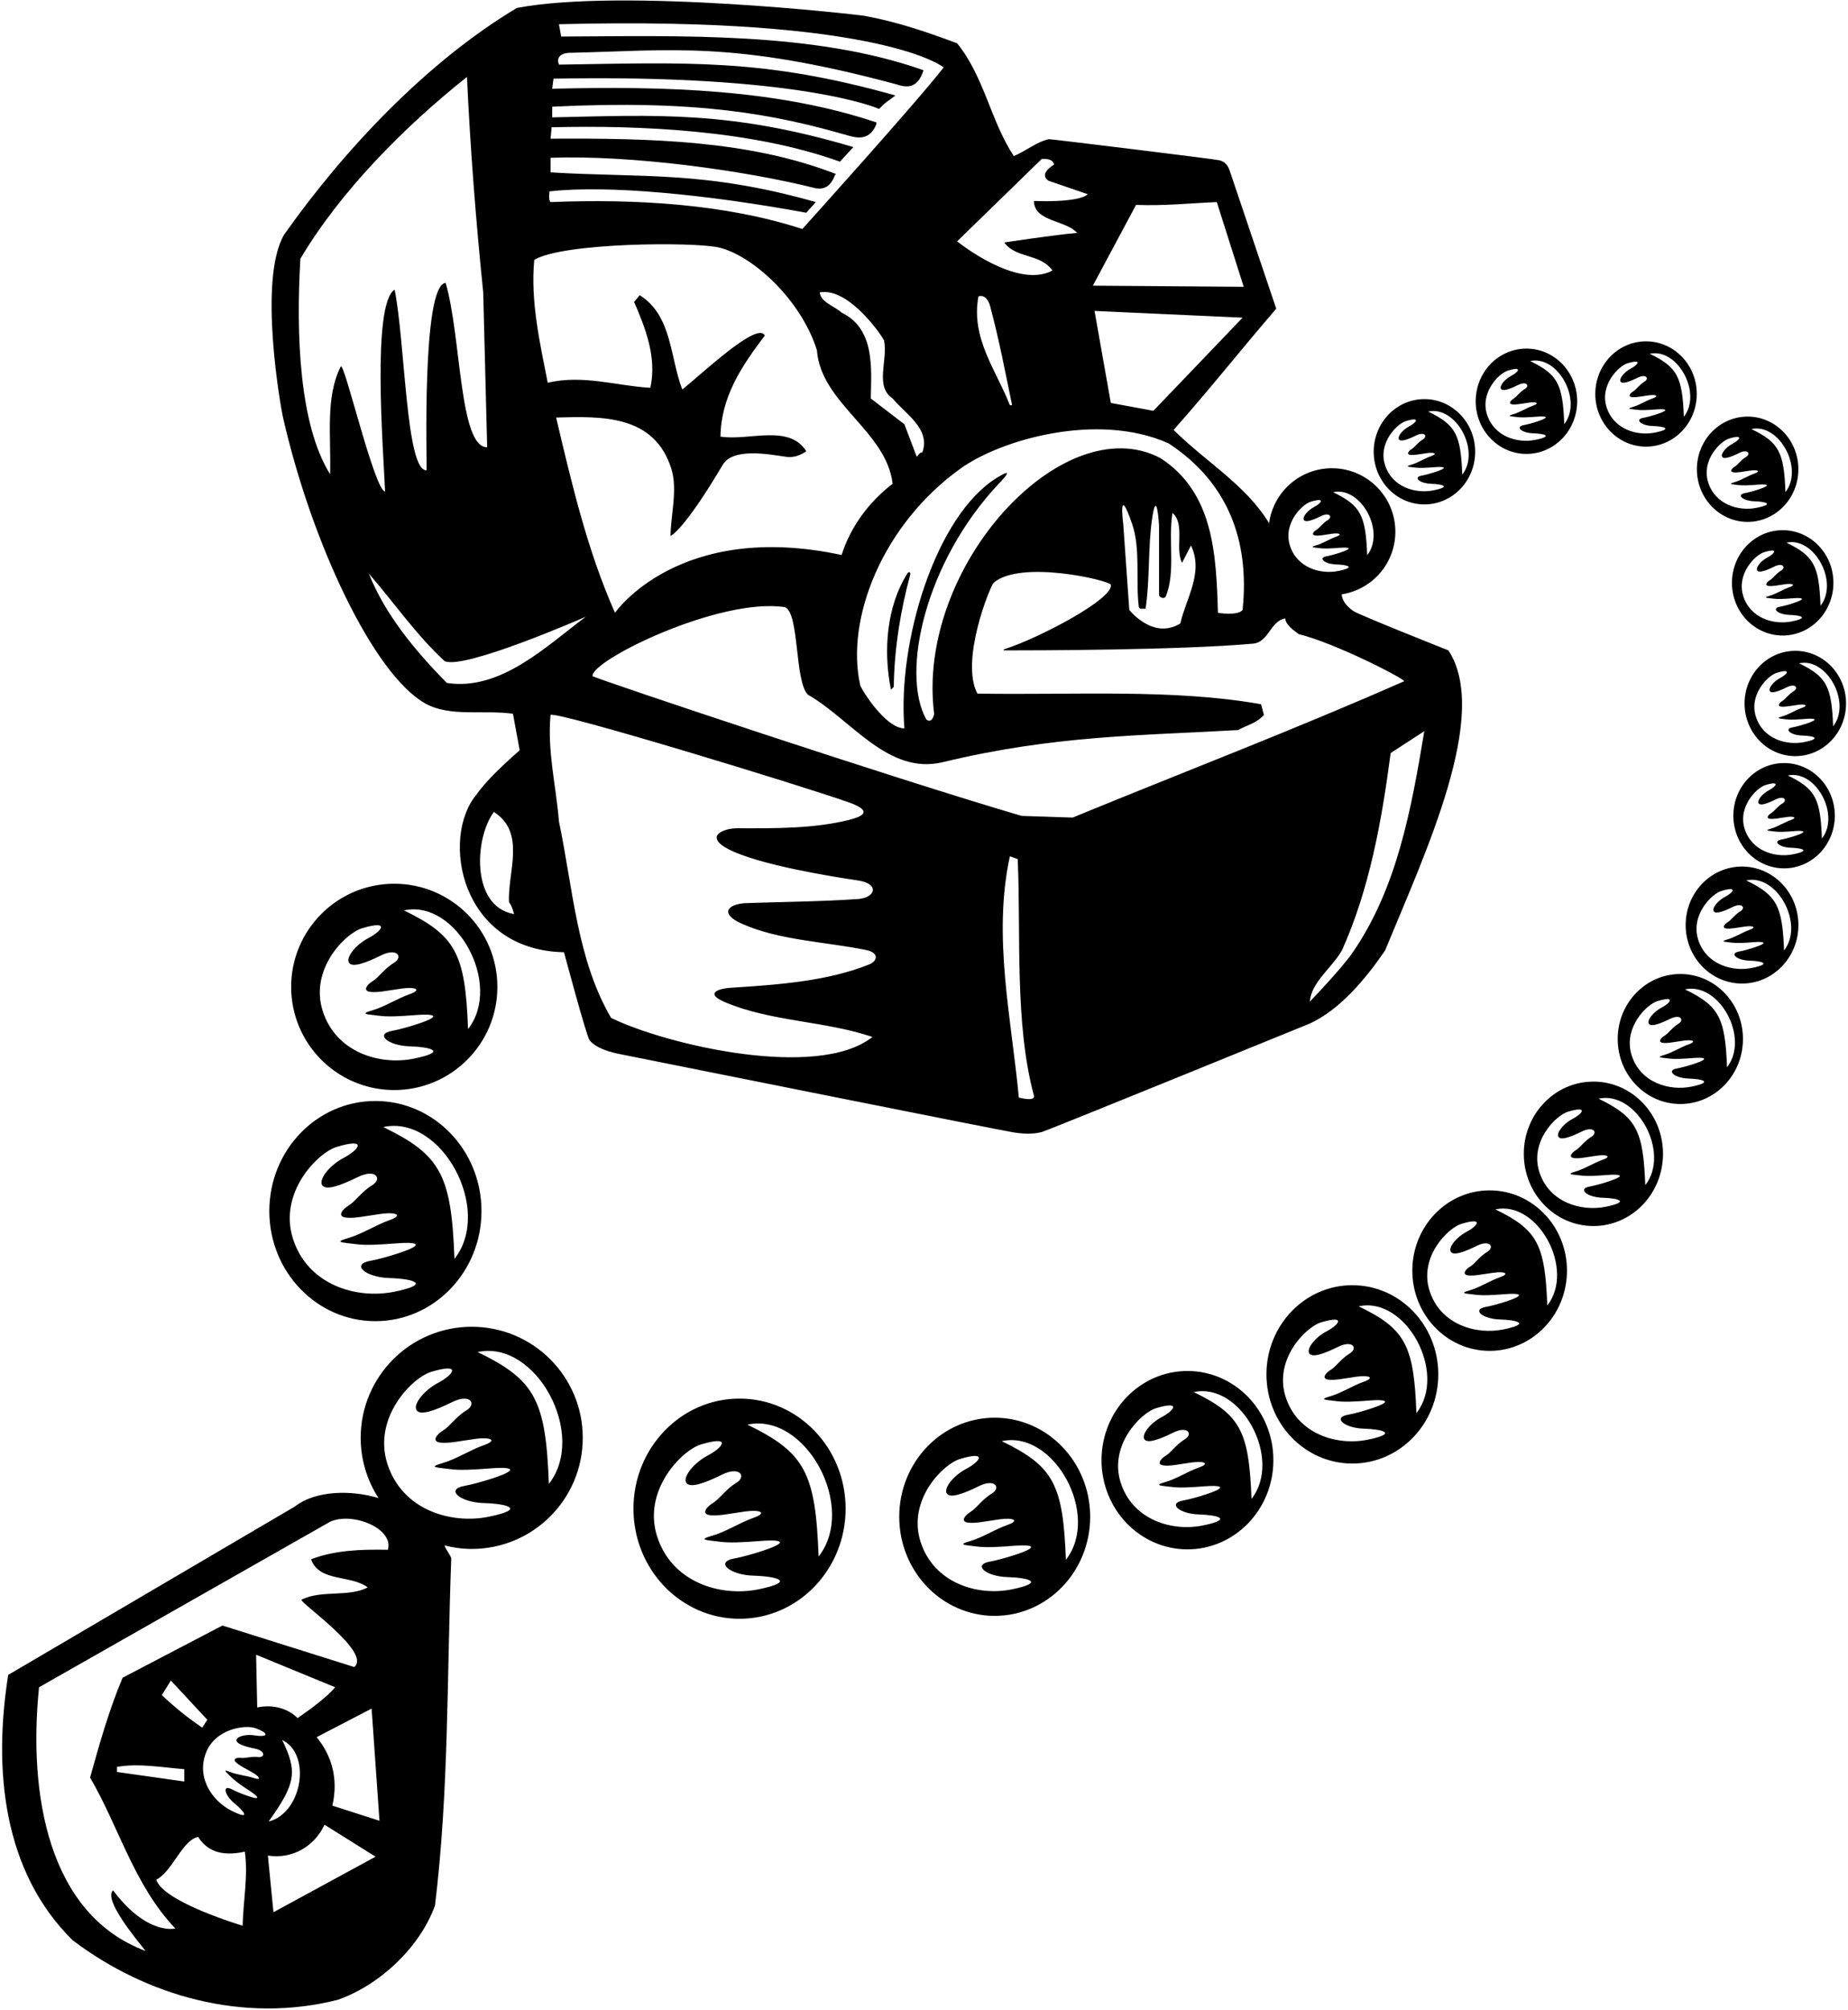 <?xml version="1.0" encoding="UTF-8"?>
<svg xmlns="http://www.w3.org/2000/svg" xmlns:xlink="http://www.w3.org/1999/xlink" width="402pt" height="437pt" viewBox="0 0 402 437" version="1.1">
<g id="surface1">
<path style=" stroke:none;fill-rule:nonzero;fill:rgb(0%,0%,0%);fill-opacity:1;" d="M 160.871 304.109 C 148.129 304.109 137.797 314.828 137.797 328.047 C 137.797 341.27 148.129 351.988 160.871 351.988 C 173.617 351.988 183.949 341.27 183.949 328.047 C 183.949 314.828 173.617 304.109 160.871 304.109 Z M 164.988 345.586 C 156.754 347.262 146.141 344.121 142.938 334.059 C 139.734 323.992 148.383 315.305 152.496 314.078 C 159.348 312.035 157.211 314.781 154.008 316.461 C 150.809 318.137 148.52 321.188 149.281 322.406 C 150.043 323.625 153.109 322.598 157.059 320.648 C 161.004 318.699 162.441 321.074 160.152 322.445 C 157.863 323.816 156.461 326.004 155.074 326.828 C 153.691 327.652 152.555 329.133 154.293 329.438 C 156.031 329.742 158.738 329.117 162.094 328.656 C 165.445 328.199 166.973 328.965 163.922 330.031 C 160.871 331.098 158 333.055 154.797 333.969 C 151.594 334.883 154.027 334.887 156.449 335.215 C 158.629 335.512 161.293 335.395 165.75 335.047 C 169.09 334.785 172.441 335.039 165.953 337.195 C 163.773 337.922 161.27 338.602 159.727 338.875 C 155.457 339.629 158.73 342.461 163.914 342.613 C 169.102 342.766 173.223 343.906 164.988 345.586 Z M 178.074 338.449 C 177.395 320.25 175.145 315.867 162.578 309.777 C 175.242 307.008 186.516 327.68 178.074 338.449 Z M 216.383 308.266 C 204.91 308.266 195.613 317.91 195.613 329.809 C 195.613 341.707 204.91 351.355 216.383 351.355 C 227.852 351.355 237.148 341.707 237.148 329.809 C 237.148 317.91 227.852 308.266 216.383 308.266 Z M 220.086 345.594 C 212.676 347.102 203.121 344.273 200.242 335.219 C 197.359 326.156 205.141 318.34 208.844 317.234 C 215.008 315.398 213.09 317.867 210.203 319.379 C 207.324 320.887 205.266 323.633 205.949 324.73 C 206.637 325.828 209.395 324.902 212.949 323.148 C 216.5 321.395 217.793 323.531 215.734 324.766 C 213.676 326.004 212.41 327.969 211.164 328.711 C 209.922 329.453 208.895 330.785 210.461 331.059 C 212.023 331.336 214.461 330.77 217.48 330.359 C 220.5 329.945 221.871 330.633 219.129 331.594 C 216.383 332.555 213.797 334.312 210.914 335.137 C 208.031 335.961 210.223 335.961 212.402 336.262 C 214.363 336.527 216.762 336.422 220.773 336.105 C 223.777 335.871 226.797 336.102 220.957 338.043 C 218.992 338.695 216.738 339.309 215.352 339.551 C 211.508 340.23 214.453 342.781 219.121 342.918 C 223.785 343.055 227.496 344.082 220.086 345.594 Z M 231.863 339.168 C 231.254 322.789 229.227 318.848 217.918 313.367 C 229.316 310.871 239.461 329.477 231.863 339.168 Z M 258.309 298.109 C 247.984 298.109 239.617 306.789 239.617 317.5 C 239.617 328.211 247.984 336.891 258.309 336.891 C 268.633 336.891 277 328.211 277 317.5 C 277 306.789 268.633 298.109 258.309 298.109 Z M 261.645 331.703 C 254.973 333.062 246.375 330.52 243.781 322.367 C 241.188 314.215 248.191 307.18 251.523 306.184 C 257.074 304.531 255.344 306.754 252.75 308.113 C 250.156 309.473 248.305 311.941 248.922 312.93 C 249.539 313.918 252.023 313.086 255.219 311.508 C 258.414 309.93 259.578 311.852 257.727 312.961 C 255.871 314.074 254.734 315.844 253.613 316.512 C 252.492 317.18 251.57 318.379 252.98 318.625 C 254.387 318.871 256.578 318.363 259.297 317.992 C 262.016 317.621 263.25 318.242 260.777 319.105 C 258.309 319.973 255.98 321.555 253.387 322.297 C 250.793 323.035 252.766 323.039 254.727 323.305 C 256.492 323.547 258.648 323.449 262.262 323.168 C 264.965 322.957 267.68 323.16 262.426 324.91 C 260.656 325.496 258.629 326.051 257.383 326.27 C 253.922 326.879 256.574 329.176 260.773 329.297 C 264.973 329.422 268.312 330.348 261.645 331.703 Z M 272.242 325.926 C 271.691 311.184 269.867 307.637 259.691 302.703 C 269.949 300.457 279.078 317.199 272.242 325.926 Z M 81.66 287.277 C 94.406 287.277 104.738 276.559 104.738 263.336 C 104.738 250.117 94.406 239.398 81.66 239.398 C 68.914 239.398 58.586 250.117 58.586 263.336 C 58.586 276.559 68.914 287.277 81.66 287.277 Z M 98.863 273.738 C 98.184 255.539 95.934 251.16 83.367 245.066 C 96.031 242.297 107.305 262.969 98.863 273.738 Z M 73.285 249.367 C 80.137 247.324 78 250.07 74.797 251.746 C 71.594 253.426 69.309 256.477 70.07 257.695 C 70.832 258.914 73.898 257.887 77.848 255.938 C 81.793 253.988 83.227 256.363 80.941 257.734 C 78.652 259.105 77.25 261.293 75.863 262.117 C 74.48 262.941 73.344 264.422 75.082 264.727 C 76.82 265.031 79.527 264.406 82.879 263.945 C 86.234 263.488 87.762 264.254 84.711 265.32 C 81.66 266.387 78.789 268.344 75.586 269.258 C 72.383 270.172 74.816 270.176 77.238 270.504 C 79.418 270.805 82.082 270.684 86.539 270.336 C 89.879 270.074 93.23 270.328 86.742 272.484 C 84.562 273.211 82.059 273.891 80.516 274.164 C 76.246 274.914 79.52 277.75 84.703 277.902 C 89.887 278.055 94.012 279.195 85.777 280.875 C 77.543 282.551 66.93 279.41 63.727 269.348 C 60.523 259.281 69.172 250.594 73.285 249.367 Z M 294.184 279.453 C 283.859 279.453 275.492 288.137 275.492 298.844 C 275.492 309.555 283.859 318.234 294.184 318.234 C 304.508 318.234 312.875 309.555 312.875 298.844 C 312.875 288.137 304.508 279.453 294.184 279.453 Z M 297.52 313.051 C 290.848 314.41 282.254 311.863 279.656 303.711 C 277.062 295.559 284.066 288.523 287.402 287.527 C 292.949 285.875 291.219 288.098 288.625 289.457 C 286.031 290.816 284.18 293.285 284.797 294.273 C 285.414 295.262 287.898 294.43 291.094 292.852 C 294.293 291.273 295.453 293.195 293.602 294.309 C 291.75 295.418 290.609 297.188 289.488 297.855 C 288.367 298.523 287.445 299.723 288.855 299.969 C 290.262 300.219 292.453 299.711 295.172 299.34 C 297.891 298.969 299.125 299.586 296.656 300.449 C 294.184 301.316 291.859 302.898 289.266 303.641 C 286.672 304.383 288.641 304.383 290.602 304.648 C 292.367 304.891 294.527 304.793 298.137 304.512 C 300.84 304.301 303.559 304.508 298.301 306.254 C 296.535 306.844 294.508 307.395 293.258 307.613 C 289.797 308.223 292.449 310.52 296.648 310.645 C 300.848 310.766 304.191 311.691 297.52 313.051 Z M 308.117 307.27 C 307.566 292.527 305.746 288.98 295.566 284.047 C 305.824 281.801 314.953 298.547 308.117 307.27 Z M 324.047 258.836 C 314.758 258.836 307.227 266.645 307.227 276.285 C 307.227 285.922 314.758 293.734 324.047 293.734 C 333.34 293.734 340.867 285.922 340.867 276.285 C 340.867 266.645 333.34 258.836 324.047 258.836 Z M 327.047 289.07 C 321.047 290.293 313.309 288.004 310.973 280.664 C 308.637 273.328 314.941 266.996 317.941 266.102 C 322.934 264.613 321.379 266.613 319.043 267.836 C 316.711 269.059 315.043 271.281 315.598 272.172 C 316.152 273.062 318.391 272.309 321.266 270.891 C 324.145 269.469 325.191 271.199 323.523 272.199 C 321.855 273.199 320.828 274.793 319.82 275.395 C 318.812 275.996 317.984 277.074 319.25 277.297 C 320.52 277.52 322.488 277.062 324.938 276.73 C 327.383 276.395 328.492 276.953 326.27 277.73 C 324.047 278.508 321.953 279.934 319.617 280.602 C 317.285 281.27 319.059 281.27 320.824 281.512 C 322.414 281.727 324.355 281.641 327.602 281.387 C 330.039 281.195 332.48 281.383 327.754 282.953 C 326.16 283.484 324.336 283.98 323.215 284.176 C 320.098 284.727 322.484 286.793 326.266 286.902 C 330.047 287.016 333.051 287.848 327.047 289.07 Z M 336.586 283.867 C 336.09 270.602 334.449 267.406 325.293 262.969 C 334.523 260.945 342.742 276.016 336.586 283.867 Z M 346.617 235.18 C 338.254 235.18 331.477 242.211 331.477 250.887 C 331.477 259.559 338.254 266.59 346.617 266.59 C 354.98 266.59 361.758 259.559 361.758 250.887 C 361.758 242.211 354.98 235.18 346.617 235.18 Z M 349.316 262.391 C 343.914 263.492 336.953 261.43 334.852 254.828 C 332.75 248.223 338.422 242.523 341.121 241.719 C 345.617 240.379 344.215 242.18 342.113 243.281 C 340.012 244.383 338.512 246.383 339.012 247.184 C 339.512 247.984 341.523 247.309 344.113 246.031 C 346.703 244.754 347.645 246.309 346.145 247.211 C 344.645 248.109 343.723 249.543 342.812 250.086 C 341.906 250.625 341.16 251.598 342.301 251.797 C 343.441 251.996 345.215 251.586 347.418 251.285 C 349.617 250.984 350.617 251.484 348.617 252.188 C 346.617 252.887 344.73 254.168 342.633 254.77 C 340.531 255.371 342.125 255.371 343.715 255.586 C 345.145 255.781 346.895 255.703 349.816 255.477 C 352.008 255.305 354.207 255.473 349.953 256.887 C 348.52 257.363 346.879 257.809 345.867 257.988 C 343.062 258.48 345.211 260.34 348.613 260.441 C 352.016 260.539 354.723 261.289 349.316 262.391 Z M 357.902 257.711 C 357.457 245.77 355.98 242.895 347.738 238.898 C 356.047 237.078 363.441 250.641 357.902 257.711 Z M 365.527 211.785 C 358.004 211.785 351.902 218.113 351.902 225.922 C 351.902 233.727 358.004 240.055 365.527 240.055 C 373.051 240.055 379.152 233.727 379.152 225.922 C 379.152 218.113 373.051 211.785 365.527 211.785 Z M 367.957 236.277 C 363.098 237.266 356.828 235.41 354.938 229.469 C 353.047 223.523 358.152 218.395 360.582 217.672 C 364.629 216.465 363.367 218.086 361.477 219.078 C 359.586 220.066 358.234 221.867 358.684 222.59 C 359.133 223.309 360.945 222.699 363.273 221.551 C 365.605 220.402 366.453 221.801 365.102 222.613 C 363.754 223.422 362.922 224.715 362.105 225.199 C 361.289 225.688 360.617 226.562 361.641 226.742 C 362.668 226.922 364.266 226.551 366.246 226.281 C 368.227 226.012 369.129 226.461 367.328 227.09 C 365.527 227.723 363.832 228.879 361.941 229.414 C 360.051 229.957 361.484 229.957 362.914 230.152 C 364.203 230.328 365.777 230.258 368.406 230.051 C 370.379 229.898 372.359 230.047 368.527 231.32 C 367.238 231.75 365.762 232.152 364.852 232.312 C 362.328 232.758 364.262 234.43 367.324 234.52 C 370.387 234.609 372.82 235.285 367.957 236.277 Z M 375.684 232.062 C 375.281 221.316 373.953 218.73 366.535 215.133 C 374.012 213.496 380.668 225.703 375.684 232.062 Z M 378.949 188.422 C 372.176 188.422 366.684 194.117 366.684 201.145 C 366.684 208.168 372.176 213.863 378.949 213.863 C 385.719 213.863 391.211 208.168 391.211 201.145 C 391.211 194.117 385.719 188.422 378.949 188.422 Z M 381.137 210.465 C 376.758 211.355 371.117 209.684 369.418 204.336 C 367.715 198.988 372.312 194.371 374.496 193.719 C 378.137 192.633 377.004 194.094 375.301 194.984 C 373.598 195.875 372.383 197.496 372.789 198.145 C 373.195 198.793 374.824 198.246 376.922 197.211 C 379.02 196.176 379.781 197.438 378.566 198.164 C 377.352 198.895 376.602 200.055 375.867 200.496 C 375.133 200.934 374.527 201.719 375.449 201.883 C 376.375 202.043 377.812 201.711 379.598 201.469 C 381.379 201.223 382.188 201.629 380.566 202.195 C 378.949 202.766 377.422 203.805 375.719 204.289 C 374.02 204.777 375.309 204.777 376.598 204.953 C 377.758 205.109 379.172 205.047 381.539 204.859 C 383.316 204.723 385.098 204.859 381.648 206.004 C 380.488 206.391 379.16 206.754 378.34 206.895 C 376.07 207.297 377.809 208.805 380.562 208.883 C 383.32 208.965 385.512 209.57 381.137 210.465 Z M 388.09 206.672 C 387.727 197 386.531 194.672 379.855 191.434 C 386.586 189.961 392.574 200.945 388.09 206.672 Z M 388.098 165.918 C 382.004 165.918 377.059 171.043 377.059 177.367 C 377.059 183.688 382.004 188.816 388.098 188.816 C 394.191 188.816 399.133 183.688 399.133 177.367 C 399.133 171.043 394.191 165.918 388.098 165.918 Z M 390.066 185.754 C 386.129 186.555 381.051 185.055 379.52 180.238 C 377.988 175.426 382.121 171.27 384.094 170.684 C 387.367 169.707 386.348 171.02 384.812 171.824 C 383.281 172.625 382.188 174.086 382.555 174.668 C 382.918 175.25 384.387 174.758 386.273 173.828 C 388.16 172.895 388.848 174.031 387.754 174.688 C 386.66 175.344 385.988 176.387 385.324 176.781 C 384.664 177.176 384.117 177.887 384.949 178.031 C 385.781 178.176 387.074 177.879 388.68 177.656 C 390.285 177.438 391.016 177.805 389.555 178.312 C 388.098 178.824 386.723 179.762 385.191 180.199 C 383.66 180.637 384.824 180.637 385.98 180.797 C 387.023 180.938 388.301 180.879 390.43 180.711 C 392.027 180.59 393.633 180.711 390.527 181.742 C 389.484 182.09 388.285 182.414 387.551 182.543 C 385.508 182.902 387.07 184.262 389.551 184.332 C 392.031 184.406 394.004 184.953 390.066 185.754 Z M 396.324 182.34 C 396 173.637 394.922 171.539 388.914 168.629 C 394.973 167.305 400.363 177.188 396.324 182.34 Z M 390.535 141.516 C 384.441 141.516 379.5 146.645 379.5 152.965 C 379.5 159.289 384.441 164.414 390.535 164.414 C 396.633 164.414 401.574 159.289 401.574 152.965 C 401.574 146.645 396.633 141.516 390.535 141.516 Z M 392.508 161.355 C 388.566 162.156 383.492 160.652 381.961 155.84 C 380.43 151.027 384.562 146.871 386.531 146.285 C 389.809 145.309 388.785 146.621 387.254 147.422 C 385.723 148.227 384.629 149.684 384.992 150.27 C 385.359 150.852 386.824 150.359 388.715 149.426 C 390.602 148.496 391.285 149.629 390.191 150.285 C 389.098 150.941 388.426 151.988 387.766 152.383 C 387.105 152.777 386.559 153.484 387.391 153.633 C 388.223 153.777 389.516 153.477 391.121 153.258 C 392.727 153.039 393.453 153.402 391.996 153.914 C 390.535 154.426 389.164 155.359 387.633 155.797 C 386.102 156.234 387.262 156.234 388.422 156.395 C 389.465 156.535 390.738 156.48 392.871 156.312 C 394.469 156.188 396.07 156.309 392.969 157.344 C 391.926 157.688 390.727 158.016 389.988 158.145 C 387.945 158.504 389.512 159.859 391.992 159.934 C 394.473 160.008 396.445 160.551 392.508 161.355 Z M 398.766 157.941 C 398.438 149.234 397.363 147.141 391.355 144.23 C 397.41 142.902 402.801 152.789 398.766 157.941 Z M 376.754 126.734 C 376.754 133.059 381.695 138.188 387.793 138.188 C 393.887 138.188 398.828 133.059 398.828 126.734 C 398.828 120.414 393.887 115.285 387.793 115.285 C 381.695 115.285 376.754 120.414 376.754 126.734 Z M 396.02 131.711 C 395.695 123.008 394.617 120.91 388.609 117.996 C 394.664 116.672 400.059 126.559 396.02 131.711 Z M 387.449 124.059 C 386.355 124.715 385.684 125.758 385.02 126.152 C 384.359 126.547 383.812 127.254 384.645 127.398 C 385.477 127.547 386.77 127.246 388.375 127.027 C 389.98 126.809 390.711 127.176 389.25 127.684 C 387.793 128.195 386.418 129.129 384.887 129.566 C 383.355 130.008 384.52 130.008 385.676 130.164 C 386.719 130.309 387.992 130.25 390.125 130.082 C 391.723 129.957 393.324 130.078 390.223 131.113 C 389.18 131.461 387.98 131.785 387.246 131.914 C 385.203 132.273 386.766 133.629 389.246 133.703 C 391.727 133.777 393.699 134.32 389.762 135.125 C 385.82 135.926 380.746 134.426 379.215 129.609 C 377.684 124.797 381.816 120.641 383.785 120.055 C 387.062 119.078 386.039 120.391 384.512 121.191 C 382.977 121.996 381.883 123.453 382.246 124.035 C 382.613 124.621 384.078 124.129 385.969 123.195 C 387.855 122.266 388.539 123.398 387.449 124.059 Z M 380.168 113.48 C 386.262 113.48 391.203 108.355 391.203 102.031 C 391.203 95.707 386.262 90.582 380.168 90.582 C 374.07 90.582 369.129 95.707 369.129 102.031 C 369.129 108.355 374.07 113.48 380.168 113.48 Z M 388.395 107.008 C 388.07 98.301 386.992 96.207 380.984 93.293 C 387.039 91.969 392.434 101.855 388.395 107.008 Z M 376.16 95.352 C 379.438 94.371 378.414 95.688 376.887 96.488 C 375.352 97.289 374.258 98.75 374.621 99.332 C 374.988 99.914 376.453 99.426 378.344 98.492 C 380.23 97.562 380.914 98.695 379.824 99.352 C 378.73 100.008 378.059 101.055 377.395 101.445 C 376.734 101.844 376.188 102.551 377.02 102.695 C 377.852 102.84 379.145 102.543 380.75 102.324 C 382.355 102.105 383.086 102.469 381.625 102.98 C 380.168 103.488 378.793 104.426 377.262 104.863 C 375.73 105.301 376.895 105.301 378.051 105.461 C 379.094 105.602 380.367 105.543 382.5 105.379 C 384.098 105.254 385.699 105.375 382.598 106.406 C 381.555 106.754 380.355 107.078 379.621 107.211 C 377.578 107.57 379.141 108.926 381.621 108.996 C 384.102 109.07 386.074 109.617 382.137 110.418 C 378.195 111.223 373.121 109.719 371.59 104.906 C 370.059 100.09 374.191 95.938 376.16 95.352 Z M 358.062 97.117 C 364.16 97.117 369.102 91.992 369.102 85.668 C 369.102 79.344 364.16 74.219 358.062 74.219 C 351.969 74.219 347.027 79.344 347.027 85.668 C 347.027 91.992 351.969 97.117 358.062 97.117 Z M 366.289 90.641 C 365.965 81.938 364.891 79.844 358.879 76.93 C 364.938 75.605 370.328 85.488 366.289 90.641 Z M 354.059 78.984 C 357.336 78.008 356.312 79.32 354.781 80.125 C 353.25 80.926 352.156 82.387 352.52 82.969 C 352.887 83.551 354.352 83.059 356.238 82.129 C 358.129 81.195 358.812 82.332 357.719 82.988 C 356.625 83.645 355.953 84.688 355.289 85.086 C 354.629 85.477 354.086 86.188 354.914 86.332 C 355.746 86.477 357.043 86.18 358.645 85.961 C 360.254 85.738 360.98 86.105 359.523 86.617 C 358.062 87.125 356.691 88.062 355.156 88.5 C 353.629 88.938 354.789 88.938 355.949 89.094 C 356.992 89.238 358.266 89.18 360.395 89.016 C 361.992 88.891 363.598 89.012 360.492 90.043 C 359.449 90.391 358.254 90.715 357.516 90.844 C 355.473 91.203 357.039 92.562 359.52 92.633 C 361.996 92.707 363.973 93.254 360.031 94.055 C 356.094 94.855 351.02 93.355 349.484 88.539 C 347.953 83.727 352.09 79.574 354.059 78.984 Z M 332.051 98.699 C 338.145 98.699 343.086 93.574 343.086 87.25 C 343.086 80.926 338.145 75.801 332.051 75.801 C 325.953 75.801 321.012 80.926 321.012 87.25 C 321.012 93.574 325.953 98.699 332.051 98.699 Z M 340.277 92.227 C 339.949 83.52 338.875 81.426 332.867 78.512 C 338.922 77.188 344.312 87.074 340.277 92.227 Z M 328.043 80.57 C 331.32 79.594 330.301 80.906 328.766 81.707 C 327.234 82.512 326.141 83.969 326.508 84.551 C 326.871 85.137 328.34 84.645 330.227 83.711 C 332.113 82.781 332.801 83.914 331.703 84.57 C 330.609 85.227 329.938 86.273 329.277 86.668 C 328.613 87.062 328.07 87.77 328.902 87.914 C 329.734 88.062 331.027 87.762 332.633 87.543 C 334.238 87.324 334.965 87.688 333.508 88.199 C 332.051 88.711 330.676 89.645 329.145 90.082 C 327.613 90.52 328.773 90.52 329.934 90.68 C 330.977 90.82 332.25 90.762 334.383 90.598 C 335.98 90.473 337.582 90.594 334.48 91.625 C 333.438 91.973 332.238 92.297 331.504 92.43 C 329.461 92.789 331.023 94.145 333.504 94.219 C 335.984 94.289 337.957 94.836 334.02 95.637 C 330.078 96.441 325.004 94.938 323.473 90.125 C 321.941 85.312 326.074 81.156 328.043 80.57 Z M 309.859 109.68 C 315.953 109.68 320.898 104.555 320.898 98.23 C 320.898 91.906 315.953 86.781 309.859 86.781 C 303.766 86.781 298.824 91.906 298.824 98.23 C 298.824 104.555 303.766 109.68 309.859 109.68 Z M 318.09 103.203 C 317.762 94.5 316.688 92.406 310.676 89.492 C 316.734 88.168 322.125 98.055 318.09 103.203 Z M 305.855 91.551 C 309.133 90.57 308.109 91.887 306.578 92.688 C 305.047 93.488 303.953 94.949 304.316 95.531 C 304.684 96.113 306.148 95.621 308.035 94.691 C 309.926 93.762 310.609 94.895 309.516 95.551 C 308.422 96.207 307.75 97.254 307.09 97.648 C 306.426 98.039 305.883 98.75 306.715 98.895 C 307.547 99.039 308.84 98.742 310.445 98.523 C 312.047 98.305 312.777 98.668 311.32 99.18 C 309.859 99.688 308.488 100.625 306.953 101.062 C 305.422 101.5 306.586 101.5 307.746 101.66 C 308.789 101.801 310.062 101.742 312.191 101.578 C 313.789 101.453 315.395 101.574 312.289 102.605 C 311.246 102.953 310.051 103.277 309.312 103.41 C 307.27 103.77 308.836 105.125 311.316 105.195 C 313.797 105.27 315.77 105.816 311.828 106.617 C 307.891 107.422 302.812 105.918 301.281 101.105 C 299.75 96.289 303.887 92.137 305.855 91.551 Z M 102.617 288.492 C 89.277 288.492 78.461 299.305 78.461 312.645 C 78.461 317.477 79.895 321.961 82.336 325.734 C 76.645 324.023 68.793 323.949 64.125 327.59 L 1.785 364.191 C -1.512 384.93 0.688 407.016 15.812 421.898 C 31.797 433.977 52.902 440.074 73.52 434.828 C 82.547 431.656 91.332 423.484 94.625 414.332 C 97.676 389.199 97.188 364.801 98.164 338.816 C 97.816 337.859 96.98 336.961 96.703 336.039 C 98.598 336.52 100.57 336.801 102.617 336.801 C 115.957 336.801 126.77 325.984 126.77 312.645 C 126.77 299.305 115.957 288.492 102.617 288.492 Z M 52.781 418.727 C 52.781 418.727 35.516 413.602 33.992 408.723 C 37.559 406.891 39.617 400.121 43.102 399.422 C 45.43 403.078 49.09 403.535 53.266 402.621 C 54 407.988 52.902 413.355 52.781 418.727 Z M 40.09 384.688 L 40.09 387.371 L 25.453 385.297 L 25.453 384.199 C 30.086 383.344 35.332 384.32 40.09 384.688 Z M 35.211 368.582 L 37.164 365.41 L 45.094 373.949 L 43.996 375.66 C 40.945 373.586 38.016 371.266 35.211 368.582 Z M 55.523 377.359 C 53.559 377.008 51.531 377.562 51.449 378.352 C 51.371 379.145 53.055 379.73 55.438 380.215 C 57.816 380.703 57.641 382.223 56.176 382.047 C 54.715 381.871 53.363 382.352 52.48 382.242 C 51.598 382.133 50.602 382.395 51.258 383.113 C 51.914 383.836 53.305 384.477 54.922 385.414 C 56.539 386.348 56.949 387.195 55.258 386.629 C 53.566 386.066 51.652 385.945 49.945 385.262 C 48.238 384.578 49.297 385.402 50.242 386.363 C 51.094 387.23 52.297 388.082 54.359 389.438 C 55.902 390.453 57.281 391.695 53.719 390.445 C 52.523 390.023 51.199 389.473 50.438 389.07 C 48.32 387.953 48.789 390.297 50.996 392.117 C 53.207 393.938 54.621 395.828 50.461 393.777 C 46.301 391.723 42.734 386.762 44.742 381.289 C 46.75 375.816 53.461 374.953 55.668 375.809 C 59.348 377.234 57.488 377.711 55.523 377.359 Z M 55.953 371.266 L 55.707 359.801 L 72.91 366.875 C 71.078 369.07 67.543 371.633 64.734 373.586 C 62.66 371.512 59.488 370.535 55.953 371.266 Z M 61.367 378.336 C 67.828 381.41 65.754 394.234 58.43 396.078 C 64.289 387.91 64.789 385.238 61.367 378.336 Z M 59.488 415.797 L 58.27 403.477 C 63.637 404.328 68.457 401.402 70.59 396.766 C 74.25 399.082 78.035 401.402 81.695 403.719 Z M 72.301 392.617 C 73.641 386.762 72.176 381.758 68.883 377.73 L 80.84 371.512 L 82.547 395.91 C 79.133 394.812 75.715 393.715 72.301 392.617 Z M 84.379 336.984 C 78.398 336.863 72.664 337.105 67.664 339.059 C 69.492 344.062 76.203 342.352 79.984 345.16 C 75.961 347.355 69.859 345.648 65.59 347.844 C 65.102 348.453 80.961 359.312 77.059 362.48 L 48.387 353.457 L 26.672 364.801 C 23.742 371.754 21.668 379.074 19.594 386.516 C 25.941 397.375 29.109 409.82 38.141 419.336 C 38.141 419.336 32.008 420.922 24.598 411.039 C 22.402 412.992 29.723 421.777 31.672 424.215 C 10.422 416.301 6.117 390.031 8.492 366.875 L 71.812 330.887 C 76.613 328.688 85.715 332.309 84.379 336.984 Z M 106.312 329.801 C 98.074 331.477 87.461 328.336 84.258 318.27 C 81.055 308.203 89.703 299.52 93.82 298.289 C 100.668 296.25 98.531 298.996 95.332 300.672 C 92.129 302.352 89.84 305.398 90.602 306.621 C 91.367 307.84 94.434 306.809 98.379 304.863 C 102.324 302.914 103.762 305.285 101.473 306.66 C 99.188 308.031 97.781 310.219 96.398 311.039 C 95.016 311.867 93.875 313.348 95.613 313.652 C 97.352 313.957 100.059 313.328 103.414 312.871 C 106.77 312.414 108.293 313.176 105.242 314.246 C 102.191 315.312 99.32 317.27 96.117 318.184 C 92.914 319.098 95.348 319.098 97.77 319.43 C 99.953 319.727 102.617 319.605 107.07 319.258 C 110.41 318.996 113.762 319.254 107.277 321.41 C 105.094 322.137 102.59 322.816 101.051 323.09 C 96.777 323.84 100.051 326.676 105.234 326.828 C 110.422 326.98 114.547 328.121 106.312 329.801 Z M 119.395 322.664 C 118.715 304.465 116.465 300.082 103.902 293.992 C 116.562 291.223 127.836 311.891 119.395 322.664 Z M 85.766 237.02 C 98.152 237.02 108.195 226.977 108.195 214.59 C 108.195 202.199 98.152 192.16 85.766 192.16 C 73.379 192.16 63.336 202.199 63.336 214.59 C 63.336 226.977 73.379 237.02 85.766 237.02 Z M 101.816 223.762 C 101.207 207.383 99.18 203.438 87.875 197.961 C 99.27 195.465 109.414 214.066 101.816 223.762 Z M 78.801 201.828 C 84.965 199.988 83.043 202.461 80.16 203.969 C 77.277 205.48 75.219 208.223 75.906 209.32 C 76.594 210.422 79.352 209.492 82.902 207.738 C 86.457 205.988 87.746 208.121 85.688 209.359 C 83.629 210.594 82.367 212.559 81.121 213.301 C 79.875 214.043 78.852 215.375 80.414 215.648 C 81.98 215.926 84.414 215.359 87.434 214.949 C 90.453 214.535 91.828 215.223 89.082 216.184 C 86.336 217.145 83.75 218.906 80.867 219.73 C 77.988 220.555 80.176 220.555 82.355 220.852 C 84.32 221.117 86.715 221.012 90.727 220.695 C 93.734 220.465 96.75 220.691 90.91 222.633 C 88.945 223.285 86.695 223.898 85.305 224.145 C 81.465 224.82 84.406 227.371 89.074 227.512 C 93.742 227.648 97.453 228.676 90.043 230.184 C 82.629 231.695 73.078 228.867 70.195 219.809 C 67.312 210.75 75.098 202.93 78.801 201.828 Z M 226.562 246.164 C 227.914 245.82 284.945 222.551 284.945 222.551 C 291.531 219.5 297.023 212.91 301.293 206.688 C 310.082 185.348 324.227 155.359 315.078 141.418 C 315.078 141.418 295.434 133.637 294.355 132.84 C 293.055 131.871 291.949 130.723 291.871 129.234 C 298.477 128.207 303.535 122.512 303.535 115.617 C 303.535 107.992 297.355 101.812 289.734 101.812 C 282.742 101.812 276.98 107.016 276.07 113.758 C 270.98 105.391 262.172 100.348 255.301 93.473 C 263.23 84.566 269.941 76.027 277.625 67.121 L 267.621 37.477 C 267.148 35.98 266.652 35.297 265.359 34.867 C 264.648 34.633 228.359 30.215 228.168 30.258 C 225.438 30.875 223.055 32.906 220.531 33.938 C 215.406 26.129 214.188 16.855 208.207 9.414 C 201.438 6.883 195.031 4.723 188.004 3.438 C 186.754 3.211 135.496 -2.664 112.438 1.73 C 93.039 13.316 74.984 32.352 61.809 51.016 C 56.074 60.777 61.102 88.715 61.531 90.621 C 67.754 118.023 81.246 146.668 92.539 152.977 C 97.926 155.98 105.27 154.289 111.586 155.203 L 113.047 163.137 C 109.754 166.062 105.973 169.48 103.652 172.773 C 95.793 182.121 100.09 206.609 122.688 207.055 C 122.688 207.055 127.57 225.301 128.242 226.172 C 128.996 227.152 130.738 228.383 134.742 229.184 C 151.59 232.559 217.656 245.789 220.488 246.227 C 222.57 246.551 224.629 246.652 226.562 246.164 Z M 107.438 176.555 C 114.512 181.066 110.363 189.73 110.73 196.195 C 111.34 196.93 111.586 197.906 111.828 198.758 C 102.355 197.125 103.246 182.094 107.438 176.555 Z M 294.238 207.133 C 291.855 210.598 284.945 217.789 284.945 217.789 C 285.191 213.645 289.703 210.473 291.898 206.688 C 297.879 193.391 300.562 178.629 302.512 163.746 L 309.832 158.984 C 306.992 176.023 303.918 193.062 294.238 207.133 Z M 297.406 120.734 C 297.082 112.031 296.008 109.938 289.996 107.023 C 296.055 105.699 301.445 115.586 297.406 120.734 Z M 285.176 109.078 C 288.449 108.105 287.43 109.414 285.898 110.219 C 284.367 111.02 283.27 112.48 283.637 113.062 C 284 113.645 285.469 113.152 287.355 112.223 C 289.242 111.289 289.93 112.426 288.836 113.082 C 287.742 113.738 287.07 114.785 286.406 115.18 C 285.746 115.57 285.203 116.281 286.031 116.426 C 286.863 116.57 288.156 116.273 289.762 116.055 C 291.367 115.836 292.098 116.199 290.637 116.711 C 289.18 117.223 287.805 118.156 286.273 118.594 C 284.742 119.031 285.906 119.031 287.062 119.191 C 288.105 119.332 289.383 119.273 291.512 119.109 C 293.109 118.984 294.715 119.105 291.609 120.137 C 290.566 120.484 289.371 120.809 288.633 120.938 C 286.59 121.301 288.156 122.656 290.637 122.73 C 293.113 122.801 295.09 123.348 291.148 124.148 C 287.211 124.953 282.133 123.449 280.602 118.637 C 279.07 113.82 283.207 109.668 285.176 109.078 Z M 279.578 134.465 C 279.699 135.93 281.406 137.027 282.508 137.883 C 290.438 139.832 305.441 147.52 305.441 148.129 C 281.652 158.621 257.371 167.895 233.34 177.773 L 222.238 177.41 C 193.566 168.992 131.594 148.25 128.906 147.031 C 128.297 143.734 156.48 129.828 170.754 132.023 C 173.926 133.246 172.828 148.25 175.758 151.059 C 185.191 156.465 193.176 168.602 205.109 165.723 C 229.496 159.84 248.367 159.961 269.328 158.742 C 271.281 157.645 273.355 157.277 274.941 155.449 L 274.332 153.133 C 255.18 149.715 233.34 151.18 212.602 150.812 C 208.816 143.492 215.473 127.297 216.145 126.719 C 221.996 121.66 241.27 126.168 241.637 127.145 C 242.332 130.16 226.164 138.684 218.695 141.094 C 218.309 141.219 217.977 141.422 218.668 141.422 C 224.887 141.426 256.707 141.383 272.621 139.953 C 276.039 139.59 276.281 135.074 279.578 134.465 Z M 253.594 129.707 C 255.789 124.34 254.078 117.387 255.055 111.527 C 257.863 113.969 255.543 119.215 257.129 122.387 L 259.082 118.605 C 261.887 124.582 257.984 130.074 256.762 135.562 C 250.836 139.211 245.66 132.637 245.66 132.637 L 244.34 113.934 C 244.34 113.934 243.133 104.754 246.277 113.938 C 248.152 119.406 247.004 126.074 247.734 132.023 C 247.98 132.637 248.711 132.27 249.199 132.391 C 250.141 126.148 249.719 119.34 250.566 113.168 C 251.625 105.453 252.129 114.242 252.129 114.242 L 252.129 129.465 C 252.371 129.949 253.227 130.316 253.594 129.707 Z M 270.305 132.637 C 269.207 133.977 264.938 133.246 264.938 133.246 C 264.57 120.434 263.961 107.016 252.371 99.574 C 231.223 88.555 199.152 123.266 203.207 155.203 C 203.082 156.059 202.473 157.277 201.496 156.426 C 195.895 146.395 201.191 122.055 217.547 104.879 C 219.754 102.562 219.57 102.223 216.883 103.871 C 203.539 112.047 195.176 139.613 196.738 158.379 C 192.594 158.379 187.301 149.797 187.117 148.965 C 183.922 134.602 191.906 114.129 208.922 101.898 C 217.758 95.551 238.805 89.535 254.203 96.398 C 267.012 104.816 271.891 117.387 270.305 132.637 Z M 183.074 67.977 C 181.488 66.512 178.562 65.777 178.316 63.582 C 184.785 62.363 192.219 73.551 192.316 74.051 C 193.176 78.43 190.234 84.012 194.176 86.641 C 196.984 90.059 202.473 93.23 200.645 98.352 C 200.031 98.352 199.789 98.965 199.422 99.328 L 196.738 92.254 L 189.422 86.641 C 189.539 80.176 190.395 71.512 183.074 67.977 Z M 212.844 64.438 C 214.551 63.949 215.281 65.898 215.527 67.121 C 217.355 73.953 218.699 81.027 220.164 88.105 L 219.676 88.105 C 216.746 80.539 211.137 73.586 212.844 64.438 Z M 250.906 89.324 L 241.637 87.617 L 238.098 67.609 L 270.305 69.074 Z M 247.125 44.551 C 253.227 44.797 258.84 44.184 264.691 43.941 L 270.551 62.363 L 237.73 62.117 Z M 226.629 34.547 C 227.727 34.547 228.945 34.547 229.312 35.766 C 228.34 36.379 226.141 37.965 228.094 39.305 L 236.633 42.234 C 234.438 44.184 224.922 43.695 224.922 43.695 C 224.922 48.211 231.875 47.844 234.316 50.648 C 229.68 51.016 218.457 52.727 218.457 52.727 C 221.02 56.262 226.262 55.043 228.945 58.824 C 221.188 63.004 208.207 52.48 208.207 52.48 Z M 119.516 41.621 C 132.078 40.16 153.957 42.312 175.391 46.258 L 177.465 43.941 C 153.145 37.027 139.398 38.695 119.758 37.477 L 119.758 34.305 C 137.211 33.676 161.887 37.027 177.527 40.957 C 179.23 41.195 180.695 40.602 181.613 38.086 L 181.855 37.84 C 163.066 30.52 141.598 30.031 119.758 30.156 L 120.004 27.676 C 139.398 27.188 163.801 28.324 182.711 35.156 L 185.637 31.984 C 158.84 24.016 142.773 25.031 120.121 25.52 L 120.121 23.199 C 151.723 21.668 168.23 24.762 184.77 29.547 C 187.191 30.246 189.422 30.094 190.641 26.984 L 190.641 26.617 C 169.168 19.418 144.891 18.688 120.121 19.297 L 120.406 17.102 C 174.496 16.086 191.25 23.688 191.25 23.688 C 192.594 22.184 193.566 21.734 194.789 20.762 C 165.953 12.629 149.281 13.645 121.59 14.051 C 120.855 12.223 122.441 11.488 123.906 11.488 C 145.988 11 159.449 8.766 195.109 18.367 C 197.531 19.203 199.73 19.055 200.887 15.27 C 177.098 6.852 147.938 7.828 122.074 7.949 L 121.59 5.266 C 191.98 3.477 205.281 14.66 205.281 14.66 C 199.422 22.227 174.535 49.797 174.535 49.797 C 157.699 44.305 138.059 43.211 119.758 43.941 C 119.27 43.328 119.516 42.355 119.516 41.621 Z M 116.219 56.508 C 122.441 52.727 150.922 52.559 156.363 53.812 C 163.59 55.48 174.195 65.027 177.707 76.148 C 178.562 87.738 192.836 93.715 194.176 105.184 C 188.934 109.211 185.027 114.578 183.074 120.68 C 147.656 113.074 133.785 133.246 133.785 133.246 C 127.809 119.824 124.395 105.309 120.977 90.789 C 130.961 90.504 142.41 90.152 146.07 102.035 C 147.445 106.488 145.867 112.23 145.867 116.531 C 145.867 116.531 148.672 115.516 157.211 101.078 C 159.449 97.293 167.188 98.773 170.996 99.328 C 172.707 99.574 174.172 98.965 175.391 98.109 C 171.605 92.133 162.945 95.91 156.723 94.938 C 156.848 86.273 161.359 79.566 166.363 72.977 C 164.898 69.684 152.574 81.395 148.426 84.688 C 145.742 77.855 146.23 68.586 139.156 64.191 L 137.938 65.656 C 140.375 71.27 142.938 77.734 141.473 84.324 C 134.398 83.957 126.836 81.395 119.148 83.227 C 117.438 74.562 115.367 65.41 116.219 56.508 Z M 74.129 79.688 C 70.715 86.395 72.055 95.059 71.812 103.109 C 65.102 92.438 64.371 72.734 65.344 56.262 C 74.008 41.621 88.035 27.473 101.578 16.734 C 102.312 32.473 103.531 48.09 105.117 63.582 L 105.973 97.254 C 99.871 97.316 100.359 73.223 96.945 61.508 C 91.637 61.938 92.918 101.77 92.797 102.258 C 88.281 102.5 88.16 74.441 85.84 62.973 C 80.84 66.145 83.402 97.984 83.766 106.895 C 81.449 106.648 74.859 78.465 74.129 79.688 Z M 97.188 148.496 C 90.234 141.418 83.766 133.609 80.23 124.703 C 85.719 131.051 90.598 138.125 96.699 143.734 C 100.727 145.812 127.445 134.098 127.445 134.098 C 118.902 140.441 108.898 150.324 97.188 148.496 Z M 189.082 209.703 C 180.102 213.316 169.555 214.109 159.203 214.762 C 155.738 214.98 153.488 216.121 157.742 217.926 C 167.715 222.156 179.527 221.98 189.785 225.477 C 177.84 234.957 144.637 227.098 132.934 221.328 C 125.492 208.641 124.637 193.145 121.59 178.629 C 120.977 170.941 119.027 163.379 119.758 155.449 C 121.223 154.594 174.77 170.934 184.797 174.523 C 190.285 176.488 187.184 177.66 184.695 178.281 C 177.133 180.172 168.742 180.129 160.414 180.098 C 157.156 180.09 153.145 181.953 158.578 184.711 C 165.121 188.031 180.582 190.555 186.66 191.449 C 191.395 192.148 190.465 195.223 186.652 195.484 C 178.707 196.035 170.516 196.094 162.391 196.371 C 158.23 196.516 156.438 198.695 161.465 200.898 C 169.715 204.508 179.371 204.742 188.371 206.559 C 191.301 207.148 190.902 208.973 189.082 209.703 Z M 219.676 186.191 L 221.383 186.805 C 222.117 203.027 220.652 222.426 224.922 238.285 C 225.164 239.629 221.629 238.652 221.629 238.652 C 220.039 221.57 215.895 203.641 219.676 186.191 Z M 197.973 125.098 C 195.965 132.441 194.531 140.895 194.422 149.348 L 193.812 149.961 C 192.121 141.617 192.824 131.926 197.367 124.727 C 197.742 124.133 198.164 124.387 197.973 125.098 "/>
</g>
</svg>
